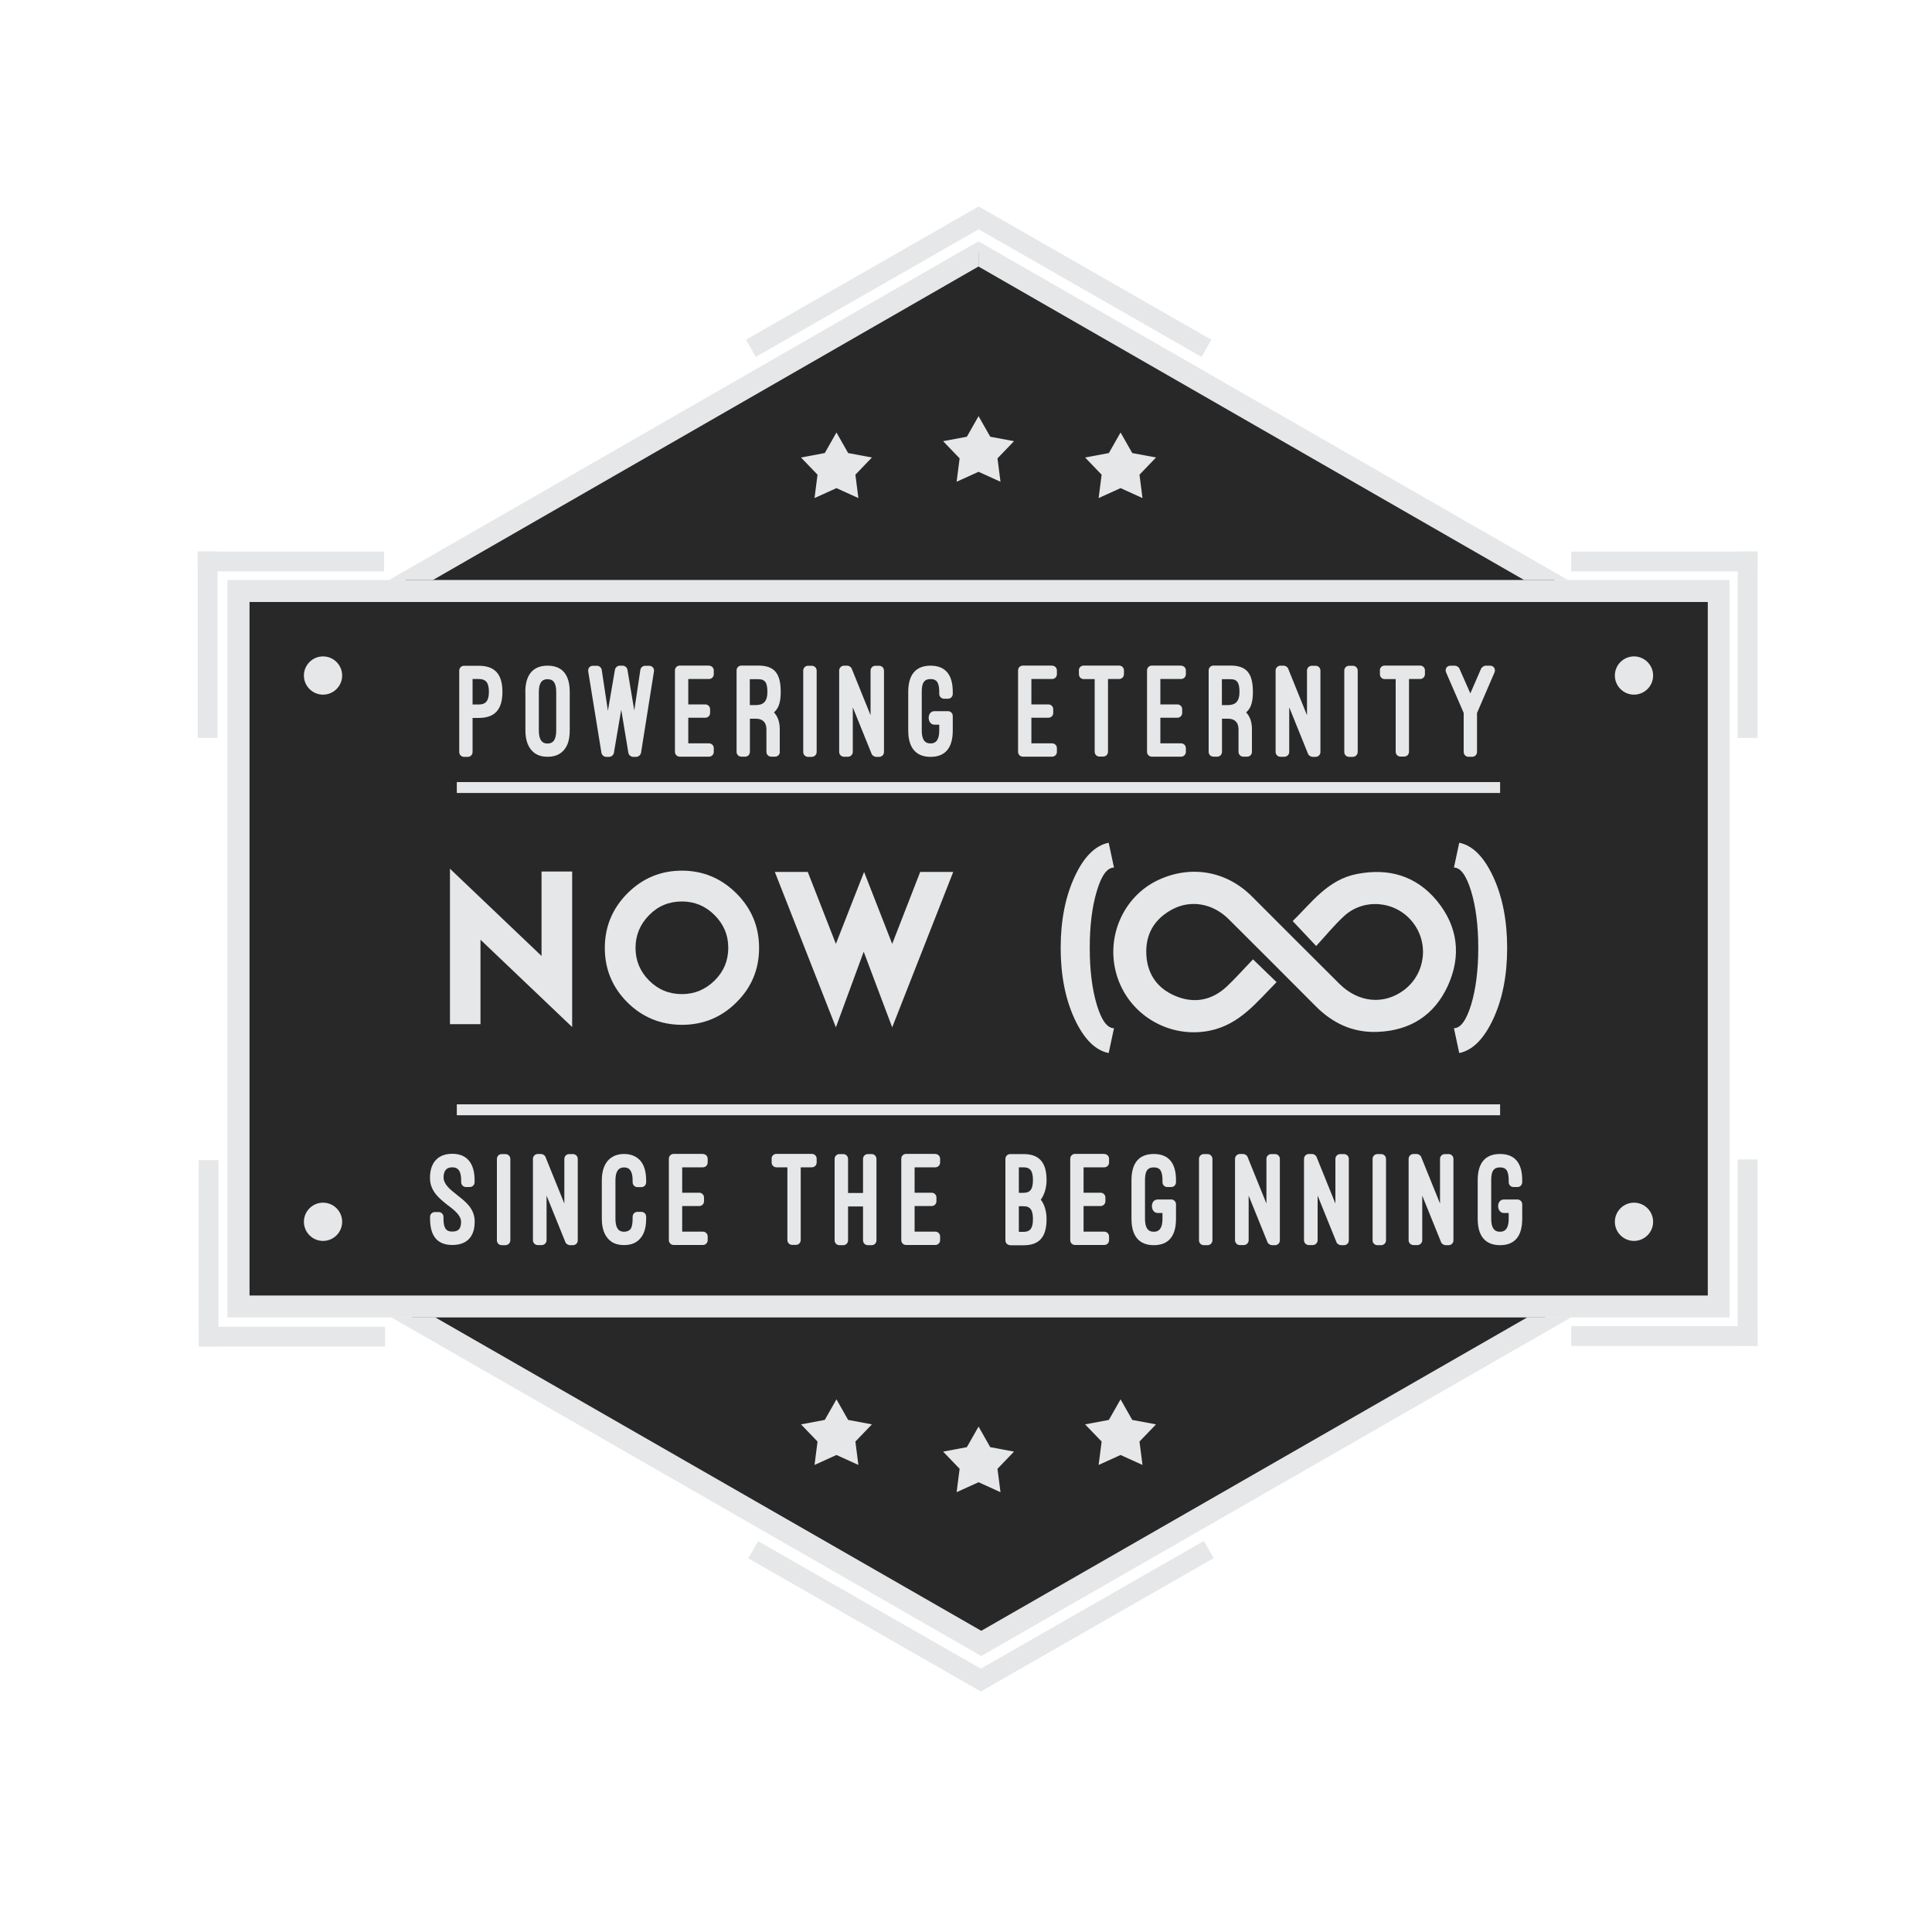<?xml version="1.0" encoding="utf-8"?>
<!-- Generator: Adobe Illustrator 21.0.0, SVG Export Plug-In . SVG Version: 6.00 Build 0)  -->
<svg version="1.1" id="Layer_1" xmlns="http://www.w3.org/2000/svg" xmlns:xlink="http://www.w3.org/1999/xlink" x="0px" y="0px"
	 viewBox="0 0 2000 2000" style="enable-background:new 0 0 2000 2000;" xml:space="preserve">
<style type="text/css">
	.st0{fill-rule:evenodd;clip-rule:evenodd;fill:#282829;}
	.st1{fill-rule:evenodd;clip-rule:evenodd;fill:#E6E7E8;}
	.st2{fill:#E6E7E8;}
</style>
<polygon class="st0" points="1013.9,1698.9 1644.8,1337.7 381,1337.7 "/>
<polygon class="st0" points="1013.6,260.5 382.7,621.7 1646.4,621.7 "/>
<rect x="258.1" y="623" class="st0" width="1515.8" height="736.9"/>
<g id="Rectangle_1_copy">
	<g>
		<path class="st1" d="M235.4,600.4v763.4h1555V600.4H235.4z M1767.8,1341.1H258.1V623h1509.8V1341.1z"/>
	</g>
</g>
<g id="Ellipse_5_copy_2">
	<g>
		<path class="st1" d="M334.4,679.5c-10.9,0-19.8,8.9-19.8,19.8c0,10.9,8.9,19.8,19.8,19.8c10.9,0,19.8-8.9,19.8-19.8
			C354.2,688.4,345.3,679.5,334.4,679.5z M334.4,1245c-10.9,0-19.8,8.9-19.8,19.8c0,10.9,8.9,19.8,19.8,19.8
			c10.9,0,19.8-8.9,19.8-19.8C354.2,1253.8,345.3,1245,334.4,1245z M1691.5,719.1c10.9,0,19.8-8.9,19.8-19.8
			c0-10.9-8.9-19.8-19.8-19.8s-19.8,8.9-19.8,19.8C1671.7,710.2,1680.6,719.1,1691.5,719.1z M1691.5,1245
			c-10.9,0-19.8,8.9-19.8,19.8c0,10.9,8.9,19.8,19.8,19.8s19.8-8.9,19.8-19.8C1711.3,1253.8,1702.4,1245,1691.5,1245z"/>
	</g>
</g>
<g id="Shape_5_copy">
	<g>
		<path class="st1" d="M472.9,1154.5h1080v-11.3h-1080V1154.5z M472.9,809.6v11.3h1080v-11.3H472.9z"/>
	</g>
</g>
<polyline class="st1" points="1012.9,249.8 402.8,600.4 448.2,600.4 1012.9,275.9 "/>
<polyline class="st1" points="1012.9,275.9 1577.7,600.4 1623.1,600.4 1012.9,249.8 "/>
<polygon class="st1" points="1581.1,1363.7 1015.8,1688.2 450.5,1363.7 405,1363.7 1015.8,1714.3 1626.5,1363.7 "/>
<g id="Shape_5_copy_5">
	<g>
		<path class="st1" d="M878,469l-12.1-21.3L853.8,469l-24.6,4.6l17.1,17.8l-3.1,24.2l22.7-10.3l22.7,10.3l-3.1-24.2l17.1-17.8
			L878,469z M1025.1,452.1l-12.1-21.3l-12.1,21.3l-24.6,4.6l17.1,17.8l-3.1,24.2l22.7-10.3l22.7,10.3l-3.1-24.2l17.1-17.8
			L1025.1,452.1z M1196.7,473.6l-24.6-4.6l-12.1-21.3l-12.1,21.3l-24.6,4.6l17.1,17.8l-3.1,24.2l22.7-10.3l22.7,10.3l-3.1-24.2
			L1196.7,473.6z"/>
	</g>
</g>
<g id="Shape_5_copy_6">
	<g>
		<path class="st1" d="M878,1469.9l-12.1-21.3l-12.1,21.3l-24.6,4.6l17.1,17.8l-3.1,24.2l22.7-10.3l22.7,10.3l-3.1-24.2l17.1-17.8
			L878,1469.9z M1025.1,1498.1l-12.1-21.3l-12.1,21.3l-24.6,4.6l17.1,17.8l-3.1,24.2l22.7-10.3l22.7,10.3l-3.1-24.2l17.1-17.8
			L1025.1,1498.1z M1196.7,1474.5l-24.6-4.6l-12.1-21.3l-12.1,21.3l-24.6,4.6l17.1,17.8l-3.1,24.2l22.7-10.3l22.7,10.3l-3.1-24.2
			L1196.7,1474.5z"/>
	</g>
</g>
<g>
	<path class="st2" d="M560.6,989.6v-87.4h31.7v161l-94.9-90.4v87.4h-31.6V899.3L560.6,989.6z"/>
	<path class="st2" d="M762.3,924.8c15.7,15.7,23.5,34.5,23.5,56.5c0,22.1-7.8,40.9-23.5,56.4c-15.6,15.5-34.4,23.2-56.4,23.2
		c-22.1-0.1-40.9-7.8-56.4-23.2c-15.6-15.6-23.4-34.4-23.4-56.4c0-21.9,7.8-40.8,23.4-56.5c15.7-15.7,34.5-23.5,56.4-23.5
		S746.6,909.2,762.3,924.8z M672,947.3c-9.4,9.5-14.1,20.8-14.1,33.9c0,13.2,4.7,24.5,14.1,33.9c9.3,9.3,20.6,14,33.9,14
		c13.1,0,24.3-4.7,33.8-14c9.4-9.3,14.2-20.6,14.2-33.9c0-13.2-4.7-24.4-14.2-33.9c-9.4-9.4-20.6-14.1-33.8-14.1
		C692.5,933.2,681.2,937.9,672,947.3z"/>
	<path class="st2" d="M836.2,902.6l29.1,74.5l29.2-74.5l29.1,74.5l29-74.5h34.2l-63.2,160.9l-29.5-78.3l-28.8,78.3l-63.2-160.9
		H836.2z"/>
	<path class="st2" d="M1147.7,1090.1c-13.8-2.7-25.6-14.5-35.3-35.3c-9.6-20.8-14.4-45.3-14.4-73.5c0-28.3,4.8-52.8,14.4-73.6
		c9.6-20.8,21.4-32.5,35.3-35.3l5.5,25.7c-7,0-13,8.1-17.8,24.4c-4.9,16.3-7.3,35.9-7.3,58.8c0,22.8,2.4,42.4,7.3,58.8
		c4.9,16.2,10.8,24.3,17.8,24.3L1147.7,1090.1z"/>
	<path class="st2" d="M1522.9,1040.1c4.9-16.3,7.4-35.9,7.4-58.8c0-23-2.5-42.6-7.4-58.8c-5-16.3-10.9-24.4-17.8-24.4l5.5-25.7
		c13.9,2.8,25.6,14.6,35.2,35.3c9.6,20.8,14.4,45.4,14.4,73.6c0,28.3-4.8,52.8-14.4,73.5c-9.6,20.7-21.4,32.5-35.2,35.3l-5.5-25.7
		C1512,1064.4,1517.9,1056.3,1522.9,1040.1z"/>
</g>
<path class="st2" d="M1297.1,993.1c8.8,8.5,16.3,15.8,24.4,23.6c-20.6,20.8-38.3,43.9-69,50.2c-40.7,8.4-82.1-14.8-95.6-54.7
	c-13.5-39.9,4.9-84,42.5-101.4c33.6-15.5,70-9.2,96.3,16.9c30.3,30.2,60.5,60.7,90.9,90.8c19.8,19.6,46,21.9,66.7,6.5
	c22.4-16.8,26.4-48.8,8.8-70.7c-17.5-21.8-50.2-24.9-70.8-5.9c-10.2,9.4-19,20.3-28.8,30.9c-9.1-9.7-16.3-17.4-24.3-25.8
	c19.5-19,36.3-43,66.7-48.8c32.6-6.3,61,1.8,82.4,27.6c22.1,26.7,25.7,57.4,11.3,88.6c-14,30.2-38.9,46-72.5,47.3
	c-25.5,1-46.4-8.8-64.1-26.6c-30-30.1-60-60.2-90.1-90.1c-16.4-16.3-39.1-20.4-58.4-10.1c-18.7,10-28,25.9-26.8,47.3
	c1.2,20.1,11.6,34.5,29.8,42.2c19.5,8.3,37.9,4.8,53.4-9.6C1279.1,1012.6,1287.7,1002.9,1297.1,993.1z"/>
<g>
	<path class="st2" d="M445.2,1259.7c0-2.8,2.2-5,5-5h3.9c2.7,0,5,2.2,5,5v1.8c0,6.7,1.3,9.9,3.2,11.6c1.5,1.5,3.9,1.8,5.9,1.8
		c5.9,0,9.1-2.5,9.1-9.9c0-6.6-6.4-11.8-13.3-17.1v0.1c-9.2-7.3-18.9-14.8-18.9-28.7c0-15.8,8.3-24.9,23.1-24.9
		c15.1,0,23.1,9.7,23.1,27.4v2c0,2.8-2.2,5-5,5h-3.9c-2.8,0-5-2.2-5-5v-2c0-9.2-2.9-13.4-9.1-13.4c-5.9,0-9.1,3.2-9.1,10.5
		c0,7.1,6.9,12.6,13.7,17.9h-0.1c9.2,7.1,18.6,14.3,18.6,27.9c0,15.7-8.3,24.1-23.1,24.1c-15.4,0-23.1-9-23.1-27.3V1259.7z"/>
	<path class="st2" d="M528.3,1284c0,2.8-2.4,5-5,5h-3.9c-2.8,0-5-2.2-5-5v-84.3c0-2.8,2.2-5,5-5h3.9c2.7,0,5,2.2,5,5V1284z"/>
	<path class="st2" d="M589.9,1289c-1.7,0-4.1-1.5-4.6-3.1l-19.5-48.2v46.2c0,2.8-2.4,5-5,5h-4.1c-2.7,0-5-2.2-5-5v-84.3
		c0-2.8,2.4-5,5-5h3.4c1.8,0,4.1,1.5,4.6,3.1l19.5,48.2v-46.2c0-2.8,2.2-5,5-5h3.9c2.8,0,5,2.2,5,5v84.3c0,2.8-2.2,5-5,5H589.9z"/>
	<path class="st2" d="M623,1221.9c0-10.6,3.1-17.6,7.6-21.8c4.6-4.2,10.2-5.5,15.5-5.5c5.2,0,10.8,1.3,15.4,5.5
		c4.5,4.2,7.4,11.2,7.4,21.8v2c0,2.8-2.2,5-4.9,5h-4.1c-2.8,0-5-2.2-5-5v-2c0-9.4-3.1-13.4-8.8-13.4c-5.9,0-9,4.1-9,13.4v39.6
		c0,9.4,2.9,13.6,9,13.6c2.7,0,5.2-1.1,6.4-2.5c1.7-2.2,2.4-6,2.4-11.1v-2c0-2.8,2.2-5,5-5h4.1c2.7,0,4.9,2.2,4.9,5v2
		c0,11.1-2.9,17.5-7.3,21.8c-4.6,4.5-10.5,5.6-15.5,5.6c-5.3,0-11.1-1.1-15.7-5.6c-4.3-4.3-7.4-10.8-7.4-21.8V1221.9z"/>
	<path class="st2" d="M727.6,1194.6c2.8,0,5,2.2,5,5v3.8c0,2.8-2.2,5-5,5h-21.4v26.3h17.6c2.8,0,5,2.2,5,5v3.8c0,2.8-2.2,5-5,5
		h-17.6v26.5h21.4c2.8,0,5,2.2,5,5v3.8c0,2.8-2.2,5-5,5h-30.2c-2.8,0-5-2.2-5-5v-84.3c0-2.8,2.2-5,5-5H727.6z"/>
	<path class="st2" d="M798.7,1199.5c0-2.8,2.2-5,5-5h36.7c2.8,0,5,2.2,5,5v3.9c0,2.8-2.2,5-5,5h-11.5v75.3c0,2.8-2.2,5-5,5h-3.8
		c-2.8,0-5-2.2-5-5v-75.3h-11.3c-2.8,0-5-2.2-5-5V1199.5z"/>
	<path class="st2" d="M893.4,1235v-35.3c0-2.8,2.2-5,5-5h3.9c2.8,0,5,2.2,5,5v84.3c0,2.8-2.2,5-5,5h-3.9c-2.8,0-5-2.2-5-5v-35.1
		h-15.5v35.1c0,2.8-2.2,5-5,5h-3.9c-2.8,0-5-2.2-5-5v-84.3c0-2.8,2.2-5,5-5h3.9c2.8,0,5,2.2,5,5v35.3H893.4z"/>
	<path class="st2" d="M968.2,1194.6c2.8,0,5,2.2,5,5v3.8c0,2.8-2.2,5-5,5h-21.4v26.3h17.6c2.8,0,5,2.2,5,5v3.8c0,2.8-2.2,5-5,5
		h-17.6v26.5h21.4c2.8,0,5,2.2,5,5v3.8c0,2.8-2.2,5-5,5H938c-2.8,0-5-2.2-5-5v-84.3c0-2.8,2.2-5,5-5H968.2z"/>
	<path class="st2" d="M1045.8,1289c-2.8,0-5-2.2-5-5v-84.3c0-2.8,2.2-5,5-5h13.9c16.4,0,23.7,9,23.7,27c0,13-6,20.2-6,20.2
		c3.6,4.5,6,11.6,6,20.2c0,18.1-7.3,27-23.7,27H1045.8z M1054.7,1208.5v26.3h4.9c6.9,0,9.7-3.8,9.7-13.2s-2.8-13.2-9.7-13.2H1054.7z
		 M1054.7,1248.7v26.5h4.9c6.9,0,9.7-3.8,9.7-13.2c0-9.5-2.8-13.3-9.7-13.3H1054.7z"/>
	<path class="st2" d="M1143.1,1194.6c2.8,0,5,2.2,5,5v3.8c0,2.8-2.2,5-5,5h-21.4v26.3h17.6c2.8,0,5,2.2,5,5v3.8c0,2.8-2.2,5-5,5
		h-17.6v26.5h21.4c2.8,0,5,2.2,5,5v3.8c0,2.8-2.2,5-5,5h-30.2c-2.8,0-5-2.2-5-5v-84.3c0-2.8,2.2-5,5-5H1143.1z"/>
	<path class="st2" d="M1212.5,1241.7c2.7,0,4.9,2.2,4.9,5v15c0,17.8-7.6,27.3-23,27.3c-15.4,0-23.1-9.7-23.1-27.3v-39.9
		c0-17.8,7.7-27.2,23.1-27.2c15.4,0,23,9.4,23,27.2v2c0,2.8-2.2,5-4.9,5h-4.1c-2.8,0-5-2.2-5-5v-2c0-6.6-1.4-9.9-3.1-11.5
		c-1.7-1.5-3.9-1.8-5.9-1.8s-4.3,0.3-5.9,1.8c-2,1.7-3.2,5-3.2,11.5c0,22.3,0,36.3,0,39.9c0,9.1,2.9,13.4,9.1,13.4c6,0,9-4.3,9-13.4
		v-6h-4.9c-7.8,0-8.3-14,0-14H1212.5z"/>
	<path class="st2" d="M1255.1,1284c0,2.8-2.4,5-5,5h-3.9c-2.8,0-5-2.2-5-5v-84.3c0-2.8,2.2-5,5-5h3.9c2.7,0,5,2.2,5,5V1284z"/>
	<path class="st2" d="M1316.7,1289c-1.7,0-4.1-1.5-4.6-3.1l-19.5-48.2v46.2c0,2.8-2.4,5-5,5h-4.1c-2.7,0-5-2.2-5-5v-84.3
		c0-2.8,2.4-5,5-5h3.4c1.8,0,4.1,1.5,4.6,3.1l19.5,48.2v-46.2c0-2.8,2.2-5,5-5h3.9c2.8,0,5,2.2,5,5v84.3c0,2.8-2.2,5-5,5H1316.7z"/>
	<path class="st2" d="M1388.1,1289c-1.7,0-4.1-1.5-4.6-3.1l-19.5-48.2v46.2c0,2.8-2.4,5-5,5h-4.1c-2.7,0-5-2.2-5-5v-84.3
		c0-2.8,2.4-5,5-5h3.4c1.8,0,4.1,1.5,4.6,3.1l19.5,48.2v-46.2c0-2.8,2.2-5,5-5h3.9c2.8,0,5,2.2,5,5v84.3c0,2.8-2.2,5-5,5H1388.1z"/>
	<path class="st2" d="M1434.8,1284c0,2.8-2.4,5-5,5h-3.9c-2.8,0-5-2.2-5-5v-84.3c0-2.8,2.2-5,5-5h3.9c2.7,0,5,2.2,5,5V1284z"/>
	<path class="st2" d="M1496.4,1289c-1.7,0-4.1-1.5-4.6-3.1l-19.5-48.2v46.2c0,2.8-2.4,5-5,5h-4.1c-2.7,0-5-2.2-5-5v-84.3
		c0-2.8,2.4-5,5-5h3.4c1.8,0,4.1,1.5,4.6,3.1l19.5,48.2v-46.2c0-2.8,2.2-5,5-5h3.9c2.8,0,5,2.2,5,5v84.3c0,2.8-2.2,5-5,5H1496.4z"/>
	<path class="st2" d="M1570.9,1241.7c2.7,0,4.9,2.2,4.9,5v15c0,17.8-7.6,27.3-23,27.3c-15.4,0-23.1-9.7-23.1-27.3v-39.9
		c0-17.8,7.7-27.2,23.1-27.2c15.4,0,23,9.4,23,27.2v2c0,2.8-2.2,5-4.9,5h-4.1c-2.8,0-5-2.2-5-5v-2c0-6.6-1.4-9.9-3.1-11.5
		c-1.7-1.5-3.9-1.8-5.9-1.8s-4.3,0.3-5.9,1.8c-2,1.7-3.2,5-3.2,11.5c0,22.3,0,36.3,0,39.9c0,9.1,2.9,13.4,9.1,13.4c6,0,9-4.3,9-13.4
		v-6h-4.9c-7.8,0-8.3-14,0-14H1570.9z"/>
</g>
<g>
	<path class="st2" d="M489.2,743.2v35.3c0,2.8-2.2,5-4.9,5h-3.9c-2.8,0-5-2.2-5-5v-84.3c0-2.8,2.2-5,5-5h15.1c17.1,0,24.6,9,24.6,27
		c0,18.1-7.6,27-24.6,27H489.2z M489.2,703v26.3h6.3c7.6,0,10.6-4.1,10.6-13.2c0-9.4-3.1-13.2-10.6-13.2H489.2z"/>
	<path class="st2" d="M543.8,716.4c0-17.6,7.7-27.3,23-27.3c15.4,0,23,9.5,23,27.3v39.6c0,11.1-2.9,17.5-7.3,21.8
		c-4.6,4.5-10.5,5.6-15.7,5.6c-5,0-10.9-1.1-15.5-5.6c-4.3-4.3-7.4-10.8-7.4-21.8V716.4z M557.8,756.1c0,9.2,2.9,13.6,9,13.6
		c5.9,0,9-4.1,9-13.6v-39.6c0-9.4-2.9-13.4-9-13.4c-6.2,0-9,4.3-9,13.4V756.1z"/>
	<path class="st2" d="M656.6,735.5l6.3-42.1c0.3-2.4,2.7-4.2,5-4.2h4.1c3.1,0,5.5,2.7,5,5.7l-13.4,84.4c-0.4,2.2-2.7,4.2-5,4.2h-3.2
		c-2.2,0-4.5-1.8-4.9-4.1l-7.4-44.7l-7.6,44.7c-0.4,2.2-2.7,4.1-4.9,4.1h-3.1c-2.4,0-4.5-2-4.9-4.2l-13.7-84.4
		c-0.4-3.1,1.7-5.7,4.9-5.7h4.1c2.4,0,4.6,1.8,5,4.2l6.4,42.4l7.3-42.6c0.4-2.2,2.7-4.1,4.9-4.1h3.1c2.2,0,4.5,1.8,4.9,4.1
		L656.6,735.5z"/>
	<path class="st2" d="M733.9,689.1c2.8,0,5,2.2,5,5v3.8c0,2.8-2.2,5-5,5h-21.4v26.3h17.6c2.8,0,5,2.2,5,5v3.8c0,2.8-2.2,5-5,5h-17.6
		v26.5h21.4c2.8,0,5,2.2,5,5v3.8c0,2.8-2.2,5-5,5h-30.2c-2.8,0-5-2.2-5-5v-84.3c0-2.8,2.2-5,5-5H733.9z"/>
	<path class="st2" d="M807.3,778.3c0,2.8-2.2,5-5,5h-3.9c-2.8,0-5-2.2-5-5v-23.4c0-7-3.9-10.9-10.8-10.9h-6.3v34.3
		c0,2.8-2.2,5-4.9,5h-3.9c-2.8,0-5-2.2-5-5V694c0-2.8,2.2-5,5-5H785c17.2,0,23.2,8.7,23.2,27.4c0,8.7-1.5,15.7-5.9,20
		c-0.4,0.4-0.7,0.7-1.1,1.1c4.1,4.3,6,10.1,6,17.4V778.3z M776.2,729.9h6.3c7.8,0,11.9-3.9,11.9-13.4c0-9.5-2.1-13.4-9.4-13.4h-8.8
		V729.9z"/>
	<path class="st2" d="M845.4,778.5c0,2.8-2.4,5-5,5h-3.9c-2.8,0-5-2.2-5-5v-84.3c0-2.8,2.2-5,5-5h3.9c2.7,0,5,2.2,5,5V778.5z"/>
	<path class="st2" d="M906.9,783.5c-1.7,0-4.1-1.5-4.6-3.1l-19.5-48.2v46.2c0,2.8-2.4,5-5,5h-4.1c-2.7,0-5-2.2-5-5v-84.3
		c0-2.8,2.4-5,5-5h3.4c1.8,0,4.1,1.5,4.6,3.1l19.5,48.2v-46.2c0-2.8,2.2-5,5-5h3.9c2.8,0,5,2.2,5,5v84.3c0,2.8-2.2,5-5,5H906.9z"/>
	<path class="st2" d="M981.4,736.2c2.7,0,4.9,2.2,4.9,5v15c0,17.8-7.6,27.3-23,27.3c-15.4,0-23.1-9.7-23.1-27.3v-39.9
		c0-17.8,7.7-27.2,23.1-27.2c15.4,0,23,9.4,23,27.2v2c0,2.8-2.2,5-4.9,5h-4.1c-2.8,0-5-2.2-5-5v-2c0-6.6-1.4-9.9-3.1-11.5
		c-1.7-1.5-3.9-1.8-5.9-1.8s-4.3,0.3-5.9,1.8c-2,1.7-3.2,5-3.2,11.5c0,22.3,0,36.3,0,39.9c0,9.1,2.9,13.4,9.1,13.4c6,0,9-4.3,9-13.4
		v-6h-4.9c-7.8,0-8.3-14,0-14H981.4z"/>
	<path class="st2" d="M1089.1,689.1c2.8,0,5,2.2,5,5v3.8c0,2.8-2.2,5-5,5h-21.4v26.3h17.6c2.8,0,5,2.2,5,5v3.8c0,2.8-2.2,5-5,5
		h-17.6v26.5h21.4c2.8,0,5,2.2,5,5v3.8c0,2.8-2.2,5-5,5h-30.2c-2.8,0-5-2.2-5-5v-84.3c0-2.8,2.2-5,5-5H1089.1z"/>
	<path class="st2" d="M1116.8,694c0-2.8,2.2-5,5-5h36.7c2.8,0,5,2.2,5,5v3.9c0,2.8-2.2,5-5,5H1147v75.3c0,2.8-2.2,5-5,5h-3.8
		c-2.8,0-5-2.2-5-5V703h-11.3c-2.8,0-5-2.2-5-5V694z"/>
	<path class="st2" d="M1222.6,689.1c2.8,0,5,2.2,5,5v3.8c0,2.8-2.2,5-5,5h-21.4v26.3h17.6c2.8,0,5,2.2,5,5v3.8c0,2.8-2.2,5-5,5
		h-17.6v26.5h21.4c2.8,0,5,2.2,5,5v3.8c0,2.8-2.2,5-5,5h-30.2c-2.8,0-5-2.2-5-5v-84.3c0-2.8,2.2-5,5-5H1222.6z"/>
	<path class="st2" d="M1296,778.3c0,2.8-2.2,5-5,5h-3.9c-2.8,0-5-2.2-5-5v-23.4c0-7-3.9-10.9-10.8-10.9h-6.3v34.3c0,2.8-2.2,5-4.9,5
		h-3.9c-2.8,0-5-2.2-5-5V694c0-2.8,2.2-5,5-5h17.6c17.2,0,23.2,8.7,23.2,27.4c0,8.7-1.5,15.7-5.9,20c-0.4,0.4-0.7,0.7-1.1,1.1
		c4.1,4.3,6,10.1,6,17.4V778.3z M1264.9,729.9h6.3c7.8,0,11.9-3.9,11.9-13.4c0-9.5-2.1-13.4-9.4-13.4h-8.8V729.9z"/>
	<path class="st2" d="M1358.7,783.5c-1.7,0-4.1-1.5-4.6-3.1l-19.5-48.2v46.2c0,2.8-2.4,5-5,5h-4.1c-2.7,0-5-2.2-5-5v-84.3
		c0-2.8,2.4-5,5-5h3.4c1.8,0,4.1,1.5,4.6,3.1l19.5,48.2v-46.2c0-2.8,2.2-5,5-5h3.9c2.8,0,5,2.2,5,5v84.3c0,2.8-2.2,5-5,5H1358.7z"/>
	<path class="st2" d="M1405.5,778.5c0,2.8-2.4,5-5,5h-3.9c-2.8,0-5-2.2-5-5v-84.3c0-2.8,2.2-5,5-5h3.9c2.7,0,5,2.2,5,5V778.5z"/>
	<path class="st2" d="M1428.4,694c0-2.8,2.2-5,5-5h36.7c2.8,0,5,2.2,5,5v3.9c0,2.8-2.2,5-5,5h-11.5v75.3c0,2.8-2.2,5-5,5h-3.8
		c-2.8,0-5-2.2-5-5V703h-11.3c-2.8,0-5-2.2-5-5V694z"/>
	<path class="st2" d="M1522.1,717.8l11.2-25.8c0.7-1.4,3.1-2.9,4.6-2.9h4.6c3.8,0,6,3.5,4.6,7l-18.1,42v40.3c0,2.8-2.2,5-5,5h-3.9
		c-2.7,0-4.9-2.2-4.9-5V738c-6-14-12.2-27.9-18.2-41.9c-1.5-3.5,0.7-7,4.6-7h4.5c1.7,0,4.1,1.5,4.6,2.9L1522.1,717.8z"/>
</g>
<g>
	<g>
		<rect x="204.7" y="571" class="st2" width="192.9" height="20.5"/>
	</g>
	<g>
		<rect x="204.7" y="571" class="st2" width="20.5" height="192.9"/>
	</g>
</g>
<g>
	<g>
		<rect x="1626.5" y="571" class="st2" width="192.9" height="20.5"/>
	</g>
	<g>
		<rect x="1798.9" y="571" class="st2" width="20.5" height="192.9"/>
	</g>
</g>
<g>
	<g>
		<rect x="1626.5" y="1372.8" class="st2" width="192.9" height="20.5"/>
	</g>
	<g>
		<rect x="1798.9" y="1200.3" class="st2" width="20.5" height="192.9"/>
	</g>
</g>
<g>
	<g>
		<rect x="205.7" y="1373.4" class="st2" width="192.9" height="20.5"/>
	</g>
	<g>
		<rect x="205.7" y="1201" class="st2" width="20.5" height="192.9"/>
	</g>
</g>
<g>
	<g>
		
			<rect x="1118" y="153" transform="matrix(0.497 -0.868 0.868 0.497 314.508 1125.949)" class="st2" width="20.5" height="277.5"/>
	</g>
	<g>
		
			<rect x="758.8" y="281.5" transform="matrix(0.868 -0.497 0.497 0.868 -26.349 484.452)" class="st2" width="277.5" height="20.5"/>
	</g>
</g>
<g>
	<g>
		
			<rect x="889.5" y="1534.3" transform="matrix(0.497 -0.868 0.868 0.497 -999.226 1622.725)" class="st2" width="20.5" height="277.5"/>
	</g>
	<g>
		
			<rect x="991.6" y="1662.8" transform="matrix(0.868 -0.497 0.497 0.868 -681.799 782.642)" class="st2" width="277.5" height="20.5"/>
	</g>
</g>
</svg>

